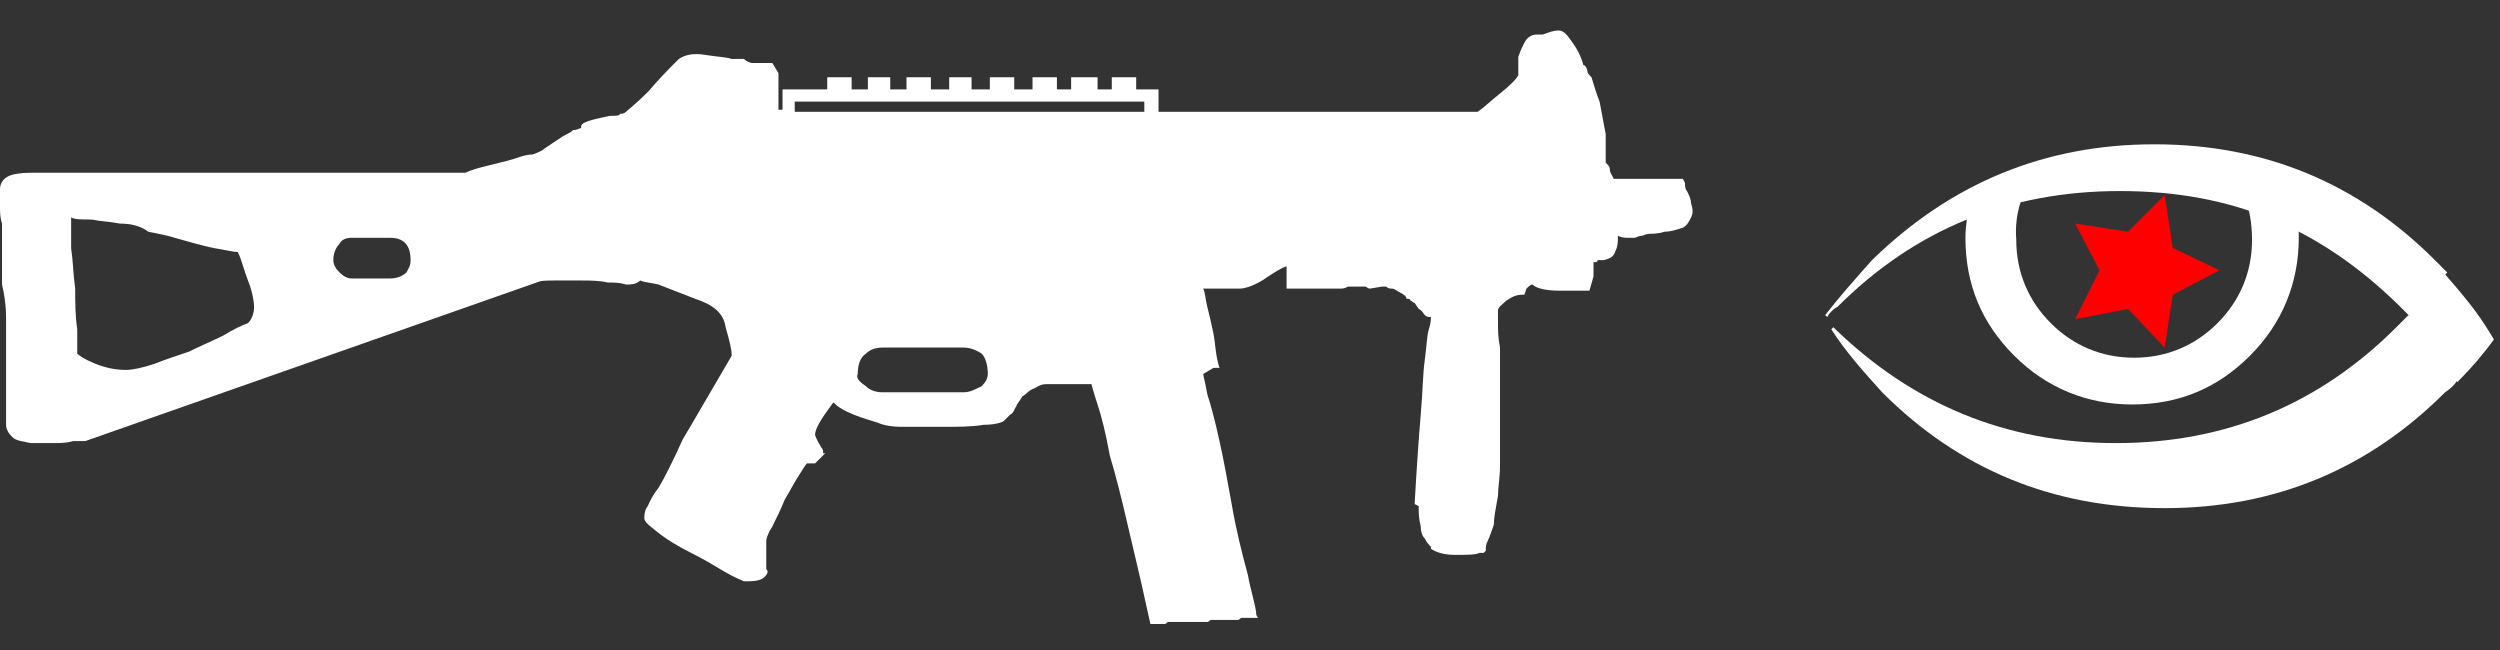 <?xml version="1.0" encoding="utf-8"?>
<!-- Generator: Adobe Illustrator 21.0.2, SVG Export Plug-In . SVG Version: 6.00 Build 0)  -->
<svg version="1.1" id="Слой_1" xmlns="http://www.w3.org/2000/svg" xmlns:xlink="http://www.w3.org/1999/xlink" x="0px" y="0px"
	 width="123px" height="32px" viewBox="0 0 123 32" enable-background="new 0 0 123 32" xml:space="preserve">
<rect x="0" y="0" width="123" height="32" fill="#333333" stroke="none"/>
<g id="Selected_Items">
	<g>
		<g id="Selected_Items_64_">
			<path fill="#FFFFFF" d="M78.1,3.5c0,0.1,0.1,0.2,0.2,0.3c0.1,0.3,0.2,0.7,0.4,1.2c0.1,0.5,0.2,1.1,0.3,1.6v1.4
				c0.1,0.1,0.2,0.2,0.2,0.3c0,0.2,0.1,0.3,0.2,0.5h0.3c0.2,0,0.3,0,0.4,0c0.1,0,0.1,0,0.3,0l2.4,0l0.1,0.2c0,0.1,0,0.3,0.1,0.4
				c0.1,0.2,0.2,0.4,0.2,0.6c0.1,0.3,0.1,0.5,0,0.7c-0.1,0.2-0.2,0.4-0.4,0.5c-0.3,0.1-0.6,0.2-0.9,0.2c-0.3,0.1-0.6,0.1-0.7,0.1
				c0,0-0.2,0-0.4,0.1c-0.2,0-0.3,0.1-0.4,0.1h-0.3c-0.1,0-0.3,0-0.5-0.1c0,0.3,0,0.5-0.1,0.7c-0.1,0.3-0.2,0.4-0.6,0.5
				c-0.1,0-0.2,0-0.3,0c0,0.1-0.1,0.1-0.1,0.1l-0.1,0v0.7l-0.2,0.7H78c-0.3,0-0.7,0-1.3,0c-0.6,0-1.1-0.1-1.3-0.3
				c-0.1,0-0.2,0.1-0.3,0.2L75,14.5h-0.1c-0.3,0-0.5,0.1-0.8,0.3c-0.2,0.2-0.4,0.3-0.4,0.5c0,0.1,0,0.3,0,0.6c0,0.3,0,0.7,0.1,1.2
				c0,0.5,0,1.1,0,1.8c0,0.7,0,1.4,0,2.1c0,0.7,0,1.3,0,1.9c0,0.6-0.1,1.1-0.1,1.5c-0.1,0.6-0.2,1-0.2,1.4c-0.1,0.3-0.2,0.6-0.3,0.8
				c-0.1,0.2-0.1,0.3-0.1,0.5L73,27.2h-0.2c-0.2,0.1-0.6,0.1-1.2,0.1c-0.5,0-0.9-0.1-1.2-0.3v-0.1c-0.1-0.1-0.2-0.2-0.3-0.4
				c-0.1-0.1-0.2-0.3-0.2-0.6c-0.1-0.4-0.1-0.7-0.1-0.8v-0.2l-0.2-0.1c0.1-1.8,0.2-3.2,0.3-4.4c0.1-1.1,0.1-2,0.2-2.7
				c0.1-0.7,0.1-1.2,0.2-1.5c0.1-0.3,0.1-0.5,0.1-0.6c-0.1,0-0.2,0-0.3-0.1c-0.1-0.1-0.1-0.2-0.3-0.3l-0.2-0.3
				c-0.1,0-0.1-0.1-0.2-0.1c0-0.1-0.1-0.1-0.2-0.1c0-0.1-0.1-0.2-0.3-0.3c-0.2-0.1-0.3-0.2-0.4-0.2c-0.1,0-0.2,0-0.3-0.1
				c-0.1,0-0.1,0-0.1,0c0,0-0.1,0-0.1,0l-0.6,0.1c0,0-0.1,0-0.2-0.1c-0.1,0-0.1,0-0.2,0c-0.1,0-0.2,0-0.2,0c0,0-0.1,0-0.2,0
				c-0.1,0-0.2,0-0.3,0c-0.1,0.1-0.3,0.1-0.4,0.1h-2.6c0-0.1,0-0.2,0-0.4c0-0.1,0-0.3,0-0.4c0-0.1,0-0.2,0-0.3
				c-0.3,0.1-0.6,0.3-1.2,0.7c-0.5,0.3-0.9,0.4-1.1,0.4h-1.8c0.1,0.2,0.1,0.5,0.2,0.9c0.1,0.4,0.2,0.8,0.3,1.3
				c0.1,0.5,0.1,1.1,0.3,1.7c-0.1,0-0.2,0-0.3,0l-0.5,0.3c0,0.1,0.1,0.4,0.2,1c0.2,0.6,0.4,1.4,0.6,2.3c0.2,0.9,0.4,2,0.6,3.1
				c0.2,1.2,0.5,2.4,0.8,3.5c0.1,0.6,0.3,1.2,0.4,1.8c0,0.1,0,0.2,0.1,0.3c-0.1,0-0.1,0-0.2,0c-0.1,0-0.2,0-0.3,0
				c-0.1,0-0.2,0-0.3,0c-0.1,0-0.1,0.1-0.2,0.1c-0.2,0-0.5,0-0.7,0c-0.1,0-0.2,0-0.3,0c-0.1,0-0.2,0-0.3,0c-0.1,0-0.1,0.1-0.2,0.1
				c-0.4,0-0.9,0-1.3,0c-0.1,0-0.2,0-0.3,0c-0.1,0-0.2,0-0.3,0c-0.1,0-0.1,0.1-0.2,0.1c-0.2,0-0.5,0-0.7,0l-0.2-0.9c0,0,0,0,0,0
				c-0.3-1.4-0.6-2.6-0.9-3.9c-0.3-1.3-0.6-2.5-0.9-3.5c-0.2-1.1-0.4-1.9-0.6-2.5c-0.2-0.6-0.3-1-0.3-1H53c-0.3,0-0.6,0-0.9,0
				c-0.2,0-0.4,0-0.6,0c-0.3,0-0.4,0.1-0.6,0.2c-0.3,0.1-0.4,0.3-0.6,0.4c-0.1,0.2-0.3,0.4-0.3,0.5c-0.1,0.1-0.1,0.3-0.3,0.4
				c-0.1,0.1-0.2,0.2-0.3,0.3c-0.1,0.1-0.5,0.2-1,0.2c-0.6,0.1-1.3,0.1-1.9,0.1c-0.7,0-1.4,0-2.1,0c-0.6,0-1-0.1-1.2-0.2
				c-0.3-0.1-0.7-0.2-1.2-0.4c-0.5-0.2-0.8-0.4-1-0.6c-0.6,0.8-0.9,1.3-0.9,1.6c0.1,0.3,0.2,0.4,0.3,0.6c0.1,0.1,0.1,0.2,0.1,0.3
				h0.1l-0.5,0.5c0,0-0.1,0-0.1,0c-0.1,0-0.2,0-0.3,0c-0.1,0.1-0.2,0.3-0.4,0.6c-0.2,0.3-0.4,0.7-0.7,1.2c-0.2,0.5-0.4,0.9-0.6,1.3
				c-0.2,0.3-0.3,0.6-0.3,0.7V28c0.1,0.1,0.1,0.2-0.1,0.4c-0.2,0.2-0.6,0.2-1,0.2c-0.2-0.1-0.5-0.2-1-0.5c-0.5-0.3-1-0.6-1.6-0.9
				c-0.6-0.3-1.1-0.6-1.5-0.9c-0.5-0.4-0.8-0.6-0.8-0.8c0-0.1,0-0.3,0.1-0.5c0.1-0.1,0.2-0.5,0.6-1c0.3-0.5,0.7-1.3,1.2-2.4
				c0.6-1,1.4-2.4,2.4-4.1c0-0.3-0.1-0.7-0.3-1.4c-0.1-0.7-0.6-1.1-1.5-1.4l-1.8-0.7c-0.4-0.1-0.7-0.1-0.9-0.2
				C31.3,14,31,14,30.8,14c-0.3-0.1-0.6-0.1-0.9-0.1c-0.4-0.1-0.9-0.1-1.3-0.1c-0.5,0-0.9,0-1.3,0c-0.4,0-0.7,0-0.9,0.1L4.2,21.7
				H4.1c-0.1,0-0.2,0-0.5,0c-0.3,0.1-0.7,0.1-1,0.1c-0.3,0-0.7,0-1.1,0c-0.4-0.1-0.7-0.1-0.9-0.3c-0.2-0.2-0.3-0.4-0.3-0.6v-3
				c0-0.7,0-1.5,0-2.2c0-0.7-0.1-1.3-0.2-1.7v-2.1c0-0.3,0-0.6,0-0.9c-0.1-0.3-0.1-0.6-0.1-0.8C0,10,0,9.7,0,9.3
				C0,9,0.2,8.7,0.6,8.6c0,0,0.3-0.1,0.9-0.1c0.5,0,1.1,0,1.8,0c0.7,0,1.4,0,2.2,0c0.7,0,1.3,0,1.8,0h15.6c0.2-0.1,0.5-0.2,0.9-0.3
				c0.4-0.1,0.8-0.2,1.2-0.3c0.4-0.1,0.8-0.3,1.2-0.3c0.3-0.1,0.5-0.2,0.6-0.3l0.9-0.6c0.2-0.1,0.4-0.2,0.5-0.3
				c0.2,0,0.3-0.1,0.4-0.1C28.5,6,29.1,5.9,30,5.7c0.3,0,0.5,0,0.5-0.1c0.1,0,0.2,0,0.3-0.1c0.1-0.1,0.5-0.4,1.1-1
				c0.5-0.6,1-1.1,1.5-1.6c0.3-0.2,0.7-0.3,1.3-0.2c0.6,0.1,1,0.1,1.3,0.2c0.1,0,0.2,0,0.3,0c0.1,0,0.1,0,0.1,0c0.1,0,0.1,0,0.2,0
				C36.7,3,36.9,3.1,37,3.1h1l0.3,0.5v1.8h0.2V4.4h2.2V3.8h1.2v0.6h0.8V3.8h1.1v0.6h0.8V3.8h1.2v0.6h0.9V3.8h1.1v0.6h0.9V3.8h1.2
				v0.6h0.9V3.8h1.2v0.6h0.7V3.8h1.3v0.6h0.7V3.8h1.2v0.6H57v1.1h15.7c0.3-0.2,0.6-0.5,1.1-0.9c0.5-0.4,0.8-0.7,0.9-0.9
				c0-0.3,0-0.5,0-0.6c0-0.1,0-0.2,0-0.3c0.1-0.3,0.2-0.5,0.3-0.7c0.1-0.2,0.3-0.4,0.6-0.4h0.3c0.3-0.1,0.5-0.2,0.8-0.2
				c0.2,0,0.4,0.2,0.6,0.5c0.3,0.4,0.5,0.8,0.6,1.2C78,3.2,78.1,3.4,78.1,3.5z M56.3,5H39.1v0.5h17.2C56.3,5.4,56.3,5,56.3,5z
				 M42.6,19c0.2,0.2,0.5,0.3,0.8,0.3h4c0.3,0,0.5-0.1,0.9-0.3c0.2-0.2,0.3-0.4,0.3-0.6c0-0.4-0.1-0.8-0.3-1
				c-0.3-0.2-0.6-0.3-0.9-0.3h-4c-0.3,0-0.6,0.1-0.8,0.3c-0.3,0.2-0.4,0.6-0.4,1C42.1,18.6,42.3,18.8,42.6,19z M20.2,12.8
				c0-0.7-0.3-1.1-1-1.1h-1.9c-0.3,0-0.5,0.1-0.6,0.3c-0.2,0.2-0.3,0.5-0.3,0.8c0,0.2,0.1,0.4,0.3,0.6c0.2,0.2,0.4,0.3,0.6,0.3h1.9
				c0.3,0,0.6-0.1,0.8-0.3C20.1,13.2,20.2,13.1,20.2,12.8z M5.9,11c-0.5-0.1-0.9-0.1-1.4-0.2c-0.5,0-0.8,0-1-0.1c0,0.4,0,0.9,0,1.5
				c0.1,0.7,0.1,1.3,0.2,2c0,0.7,0,1.3,0.1,2c0,0.6,0,1,0,1.2c0.1,0.1,0.4,0.3,0.9,0.5c0.5,0.2,1,0.3,1.5,0.3c0.3,0,0.8-0.1,1.4-0.3
				c0.5-0.2,1.1-0.4,1.7-0.6c0.6-0.3,1.1-0.5,1.7-0.8c0.5-0.3,0.9-0.5,1.2-0.6c0.2-0.2,0.3-0.5,0.3-0.8c0-0.3-0.1-0.8-0.3-1.3
				c-0.2-0.5-0.3-1-0.5-1.4c-0.2,0-0.6-0.1-1.2-0.2c-0.5-0.1-1.2-0.3-1.9-0.5c-0.3-0.1-0.8-0.2-1.3-0.3C6.9,11.1,6.4,11,5.9,11z"/>
		</g>
	</g>
</g>
<g id="guides">
</g>
<g id="Flash_2_">
	<path fill="#FFFFFF" d="M113.1,11.7c0,2.2-0.8,4.2-2.4,5.8c-1.6,1.6-3.5,2.4-5.8,2.4c-2.2,0-4.2-0.8-5.8-2.4
		c-1.6-1.6-2.4-3.5-2.4-5.8c0-0.6,0.1-1.1,0.2-1.7c0.2-0.1,0.4-0.1,0.6-0.3c0.8-0.4,1.5-0.8,2.3-1.1c0.1,0,0.3-0.1,0.4-0.2
		c-0.7,1-1.1,2.1-1,3.4c0,1.6,0.6,3,1.7,4.1c1.1,1.1,2.5,1.7,4.1,1.7c1.6,0,3-0.6,4.1-1.7c1.1-1.1,1.7-2.5,1.7-4.1
		c0-1.6-0.5-2.9-1.6-4.1c0.7,0.2,1.4,0.4,2.1,0.8c0,0,0,0,0,0c0.4,0.2,0.8,0.4,1.2,0.5C113,10,113.1,10.8,113.1,11.7z"/>
	<path fill="#FFFFFF" d="M120.9,18.7c-0.7-1.1-1.5-2.2-2.4-3.2c-0.2,0.2-0.4,0.4-0.6,0.6c-3.8,3.8-8.4,5.7-13.8,5.7
		s-10-1.9-13.9-5.7l-0.1,0.1c0.7,1.1,1.6,2.1,2.5,3.1c3.8,3.8,8.4,5.7,13.9,5.7c5.4,0,10-1.9,13.8-5.7
		C120.6,19.1,120.8,18.9,120.9,18.7L120.9,18.7z"/>
	<path fill="#FFFFFF" d="M118.5,15.6c0.9,1,1.7,2.1,2.4,3.2c0.7-0.7,1.3-1.4,1.8-2.1c-0.6-1-1-1.6-2.4-3.2
		C119.8,14.1,119.2,14.9,118.5,15.6L118.5,15.6z"/>
	<polygon fill="#FF0000" points="109.2,13.3 106.9,14.5 106.5,17.1 104.7,15.2 102.1,15.7 103.3,13.3 102.1,11 104.7,11.4 
		106.5,9.6 106.9,12.2 	"/>
	<path fill="#FFFFFF" d="M118,15c0.2,0.2,0.4,0.4,0.6,0.6c0.6-0.7,1.2-1.4,1.8-2.2c-0.2-0.2-0.4-0.4-0.6-0.6
		c-3.8-3.8-8.4-5.7-13.8-5.7c-5.4,0-10,1.9-13.9,5.7c-0.8,0.9-1.6,1.8-2.3,2.7l0.1,0.1c0.1-0.2,0.3-0.4,0.5-0.5
		c3.8-3.8,8.4-5.7,13.9-5.7S114.1,11.2,118,15L118,15z"/>
</g>
</svg>

